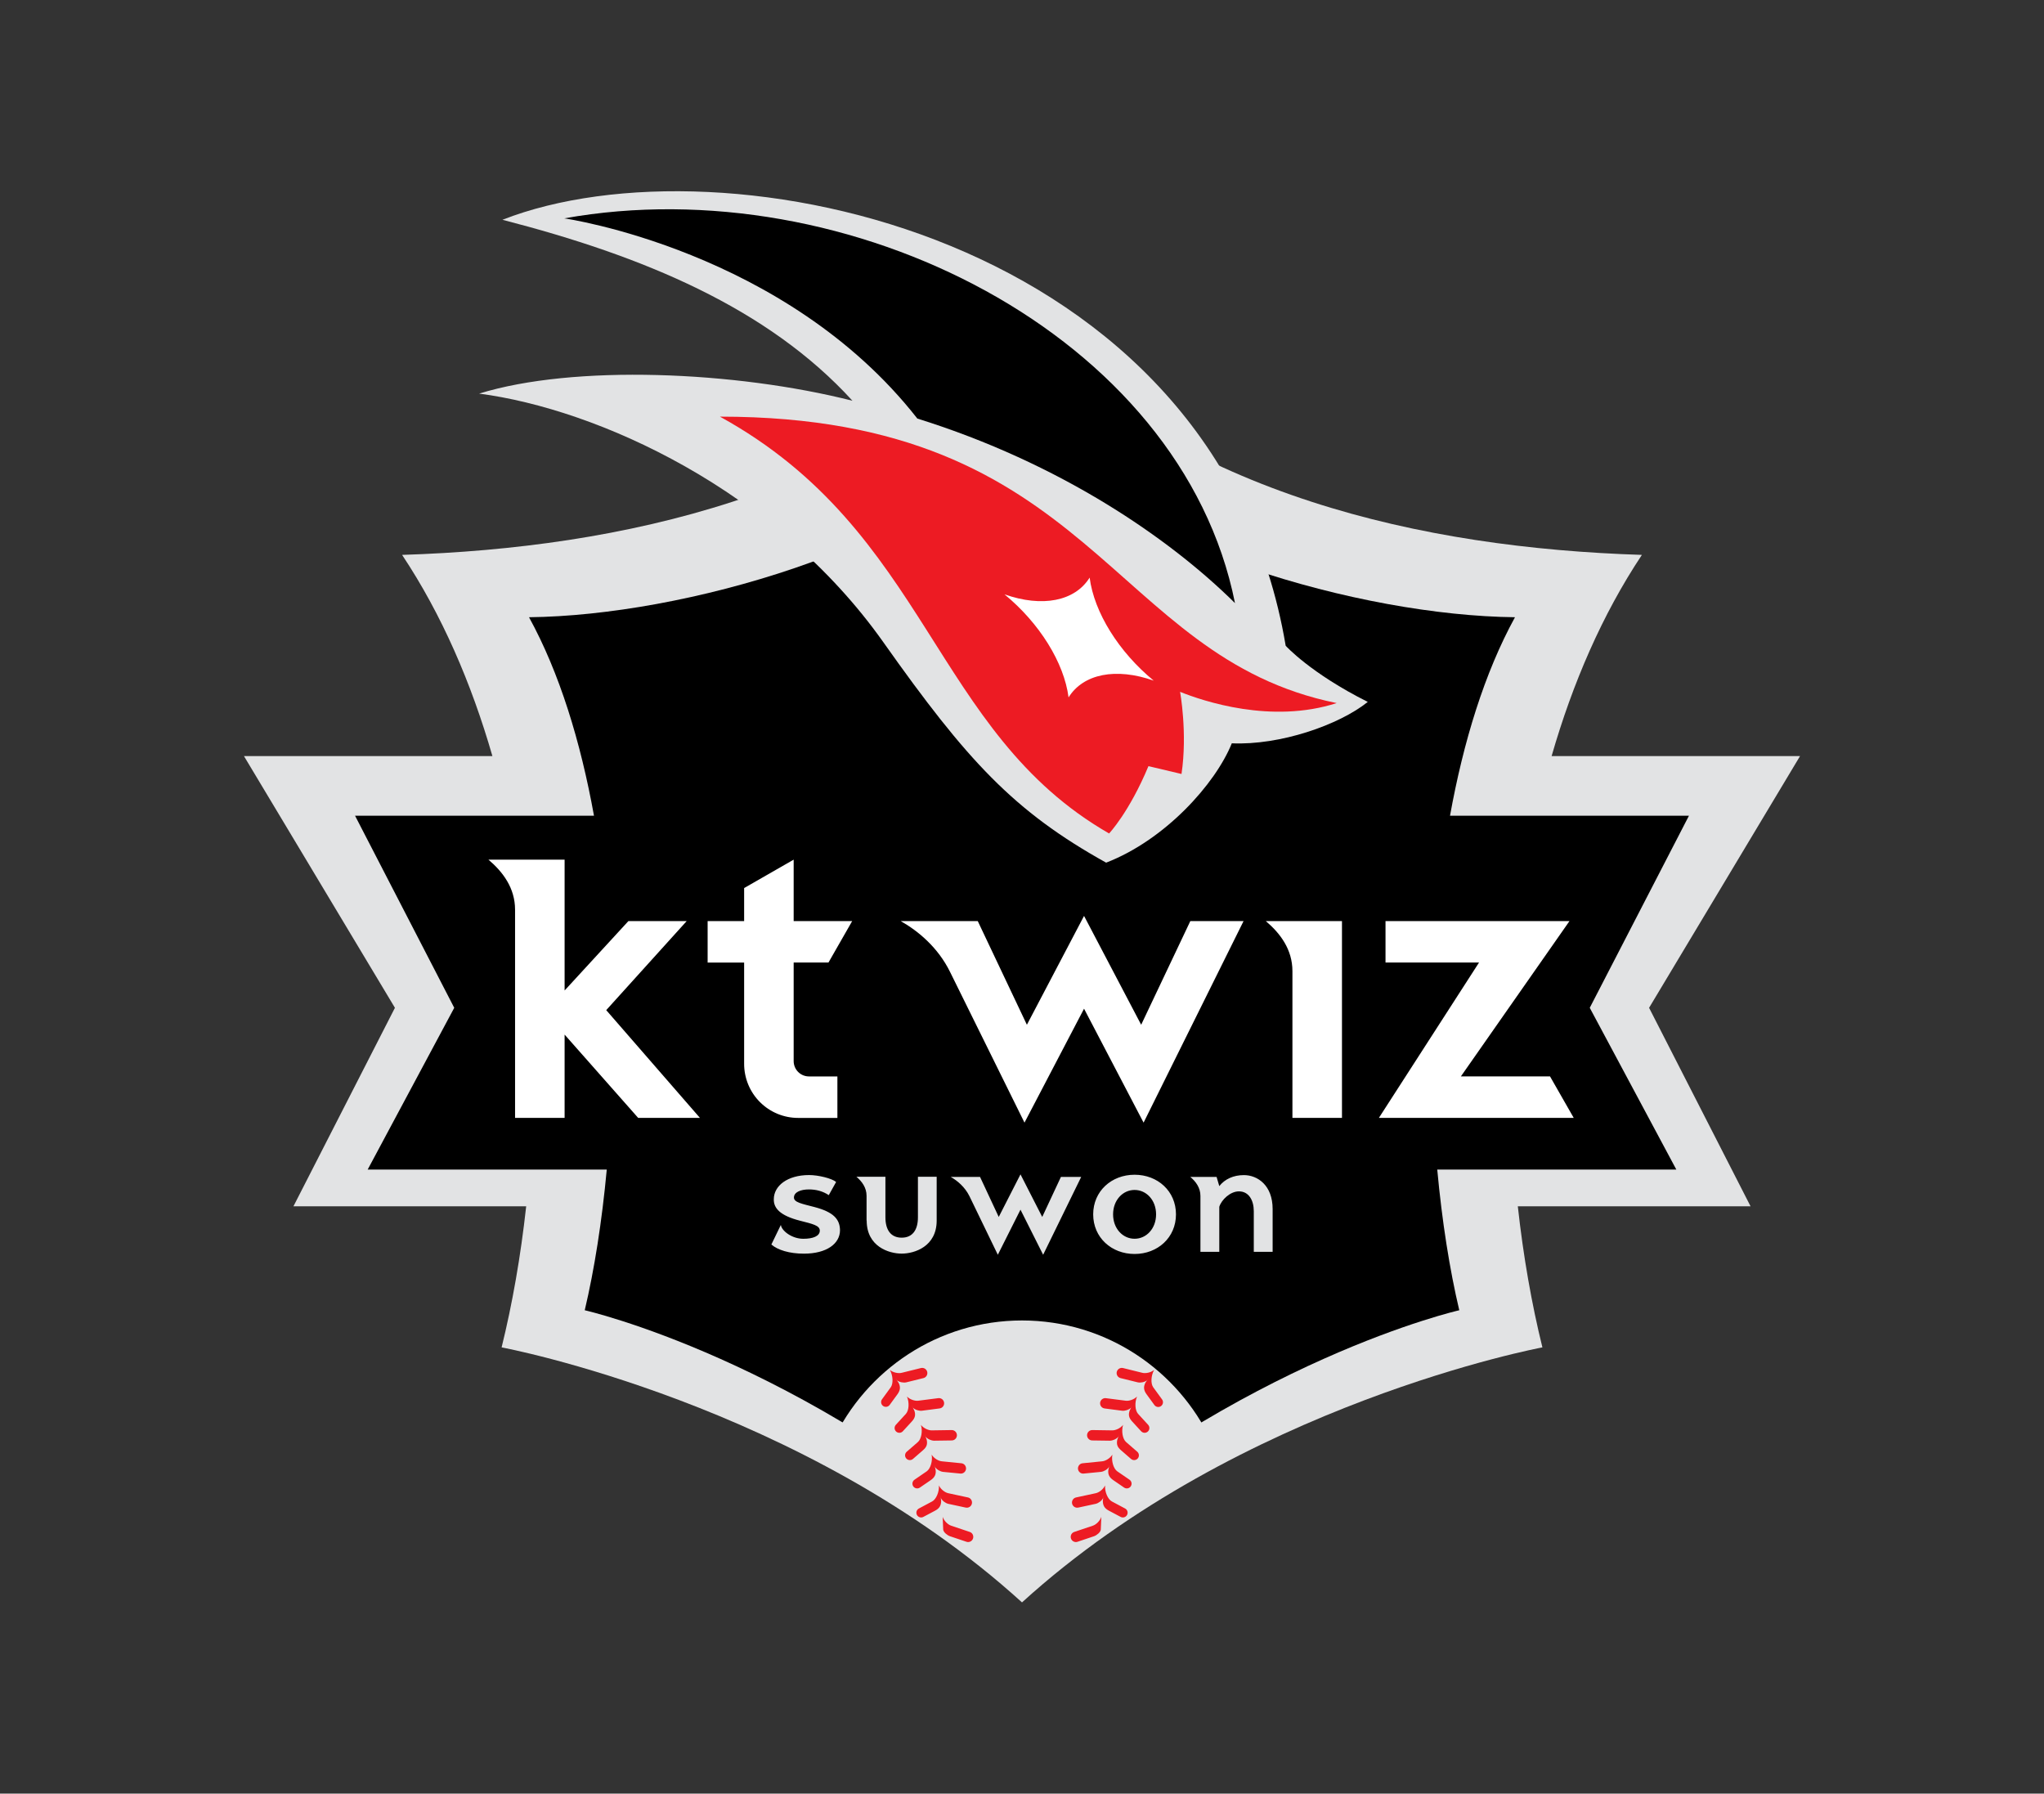 <svg width="155" height="136" viewBox="0 0 155 136" fill="none" xmlns="http://www.w3.org/2000/svg">
<rect x="0" y="0" width="155" height="136" fill="#333333" stroke="none"/>
<g clip-path="url(#clip0_243_1535)">
<path d="M125.053 76.416L136.5 57.329H117.661C119.252 51.806 121.494 46.602 124.508 42.074C107.784 41.542 89.964 37.519 77.5 24.977C65.036 37.519 47.217 41.542 30.492 42.074C33.506 46.602 35.748 51.806 37.34 57.329H18.5L29.948 76.416L22.253 91.465H39.902C39.484 95.265 38.851 98.873 38.038 102.164C38.038 102.164 60.898 106.414 77.5 121.5C94.102 106.414 116.963 102.164 116.963 102.164C116.15 98.873 115.516 95.264 115.098 91.465H132.747L125.053 76.416Z" fill="#E2E3E4"/>
<path d="M120.554 76.416L128.076 61.851H109.957C110.972 56.238 112.57 51.017 114.884 46.801C103.186 46.676 85.297 41.556 77.5 33.067C69.703 41.556 51.815 46.676 40.117 46.801C42.431 51.017 44.028 56.238 45.043 61.851H26.924L34.446 76.416L27.881 88.681H46.012C45.646 92.619 45.073 96.257 44.342 99.348C44.342 99.348 60.749 103.059 77.5 117.754C94.252 103.059 110.659 99.348 110.659 99.348C109.927 96.257 109.354 92.619 108.989 88.681H127.119L120.554 76.416Z" fill="black"/>
<path d="M77.5 100.122C71.143 100.126 65.664 103.877 63.138 109.287L77.5 118.931L91.862 109.287C89.336 103.877 83.857 100.126 77.5 100.122Z" fill="#E2E3E4"/>
<path d="M53.079 84.764L45.971 76.592L52.074 69.839H47.654L42.815 75.103V65.182H37.039C38.13 66.105 39.058 67.329 39.058 68.978V84.764H42.815V78.447L48.395 84.764H53.079ZM101.764 69.839V84.764H98.007V73.635C98.007 71.987 97.079 70.764 95.987 69.839H101.764ZM117.541 81.618L119.339 84.764H104.563L112.157 72.984H105.066V69.839H119.017L110.781 81.618H117.541ZM60.185 80.459V72.984H62.824L64.623 69.839H60.185V65.182L56.429 67.336V69.84H53.661V72.985H56.429V80.664C56.429 81.203 56.535 81.736 56.74 82.234C56.946 82.731 57.247 83.183 57.627 83.564C58.008 83.945 58.459 84.247 58.956 84.453C59.452 84.659 59.985 84.765 60.522 84.765H63.501V81.619H61.343C61.036 81.619 60.741 81.496 60.524 81.279C60.307 81.061 60.185 80.766 60.185 80.459ZM90.265 69.839L86.537 77.701L82.205 69.448L77.871 77.702L74.144 69.839H68.299C69.626 70.586 71.135 71.845 72.042 73.691C72.95 75.536 77.689 85.122 77.689 85.122L82.205 76.483L86.72 85.122L94.302 69.839H90.265Z" fill="white"/>
<path d="M103.721 53.222C99.365 51.041 97.496 48.964 97.496 48.964C92.242 17.746 54.817 10.114 38.1 16.665C48.728 19.4 58.209 23.33 64.644 30.387C55.739 28.131 43.5 27.625 36.333 29.845C45.3 31.015 58.789 37.108 66.985 48.694C73.337 57.675 76.864 61.507 83.88 65.41C88.341 63.691 92.161 59.453 93.41 56.361C97.062 56.523 101.539 54.975 103.721 53.222Z" fill="#E2E3E4"/>
<path d="M101.363 53.31C84.075 49.808 82.976 31.591 54.594 31.591C70.49 40.336 70.665 55.475 84.104 63.197C84.104 63.197 85.627 61.597 87.089 58.092L89.596 58.686C90.059 55.58 89.488 52.458 89.488 52.458C91.224 53.157 96.407 54.911 101.363 53.31Z" fill="#ED1B23"/>
<path d="M69.563 31.736C80.361 35.105 88.651 40.78 93.651 45.73C89.586 25.371 64.307 12.699 42.79 16.557C42.79 16.557 59.553 18.949 69.563 31.736Z" fill="black"/>
<path d="M81.031 52.878C80.691 50.244 78.826 47.246 76.172 45.066C79.034 46.074 81.511 45.589 82.629 43.797C82.969 46.432 84.833 49.429 87.487 51.609C84.626 50.6 82.149 51.087 81.031 52.878Z" fill="white"/>
<path d="M94.326 89.101C93.53 89.101 92.879 89.406 92.461 89.935L92.256 89.238H90.263C90.679 89.589 91.031 90.055 91.031 90.683V94.918H92.461V91.504C92.625 90.974 93.287 90.334 93.95 90.334C94.706 90.334 95.077 91.02 95.077 91.837V94.918H96.506V91.674C96.506 89.874 95.365 89.101 94.326 89.101ZM69.608 92.302C69.608 93.241 69.211 93.845 68.376 93.845C67.541 93.845 67.143 93.241 67.143 92.302V89.227H64.945C65.36 89.58 65.713 90.046 65.713 90.674V92.547H65.722C65.722 94.522 67.408 95.054 68.376 95.054C69.342 95.054 71.03 94.522 71.03 92.547V89.227H69.608V92.302ZM80.452 89.238L79.034 92.273L77.385 89.044L75.736 92.274L74.318 89.238H72.093C72.599 89.523 73.172 90.001 73.518 90.704C73.863 91.406 75.667 95.141 75.667 95.141L77.385 91.721L79.103 95.141L81.989 89.238H80.452ZM86.037 89.073C84.287 89.073 82.898 90.317 82.898 92.077C82.898 93.836 84.287 95.081 86.037 95.081C87.789 95.081 89.176 93.836 89.176 92.077C89.176 90.317 87.789 89.073 86.037 89.073ZM86.037 93.927C85.137 93.927 84.407 93.152 84.407 92.077C84.407 91.005 85.137 90.227 86.037 90.227C86.938 90.227 87.668 91.005 87.668 92.077C87.668 93.151 86.938 93.927 86.037 93.927ZM60.915 93.929C60.035 93.929 59.264 93.311 59.214 92.876L58.494 94.363C58.974 94.781 59.859 95.057 60.963 95.057C62.679 95.057 63.699 94.307 63.699 93.274C63.683 92.429 63.189 91.901 61.776 91.526C60.78 91.267 60.206 91.165 60.206 90.802C60.206 90.399 60.703 90.187 61.342 90.187C61.878 90.187 62.387 90.314 62.847 90.62L63.405 89.621C63.067 89.34 62.036 89.097 61.357 89.097C59.697 89.097 58.679 89.924 58.679 90.933C58.664 91.602 59.142 92.17 60.667 92.559C61.631 92.805 62.167 92.922 62.167 93.309C62.168 93.731 61.651 93.929 60.915 93.929Z" fill="#E2E3E4"/>
<path d="M85.386 109.334C85.131 109.105 85.024 108.512 85.162 108.045L85.164 108.041L85.163 108.041L85.162 108.043C84.955 108.303 84.588 108.462 84.341 108.456C84.138 108.451 82.833 108.433 82.833 108.433C82.729 108.431 82.628 108.471 82.553 108.544C82.478 108.616 82.436 108.716 82.434 108.82C82.432 108.925 82.472 109.025 82.545 109.1C82.617 109.175 82.716 109.218 82.82 109.22C82.82 109.22 83.976 109.241 84.158 109.239C84.375 109.239 84.661 109.116 84.803 108.941L84.883 108.74C84.829 108.88 84.778 109.021 84.726 109.162C84.65 109.529 84.738 109.733 85.019 109.972C85.317 110.232 85.768 110.623 85.768 110.623C85.841 110.685 85.936 110.717 86.031 110.71C86.127 110.702 86.215 110.658 86.278 110.585C86.34 110.513 86.371 110.418 86.364 110.323C86.357 110.227 86.313 110.138 86.24 110.076C86.24 110.076 85.525 109.458 85.386 109.334ZM86.3 107.2C86.073 106.943 86.032 106.343 86.223 105.894L86.225 105.889L86.223 105.89L86.223 105.891C85.987 106.127 85.605 106.242 85.36 106.207C85.16 106.181 83.864 106.015 83.864 106.015C83.813 106.008 83.761 106.012 83.711 106.025C83.661 106.039 83.615 106.062 83.574 106.094C83.533 106.125 83.499 106.164 83.473 106.209C83.448 106.254 83.431 106.304 83.424 106.355C83.418 106.406 83.421 106.458 83.435 106.508C83.448 106.558 83.472 106.604 83.503 106.645C83.535 106.686 83.574 106.72 83.619 106.746C83.663 106.772 83.713 106.788 83.764 106.795C83.764 106.795 84.909 106.947 85.091 106.967C85.306 106.991 85.604 106.9 85.764 106.744L85.867 106.552C85.799 106.682 85.734 106.813 85.669 106.943C85.543 107.289 85.612 107.521 85.863 107.792L86.534 108.523C86.599 108.594 86.69 108.636 86.786 108.64C86.881 108.643 86.974 108.609 87.045 108.544C87.115 108.479 87.157 108.389 87.16 108.293C87.164 108.198 87.13 108.105 87.065 108.034C87.065 108.035 86.424 107.339 86.3 107.2ZM83.515 115.016C83.407 115.331 83.112 115.603 82.878 115.681C82.686 115.743 81.448 116.162 81.448 116.162C81.353 116.198 81.275 116.269 81.231 116.361C81.188 116.454 81.182 116.559 81.214 116.656C81.247 116.753 81.315 116.833 81.406 116.88C81.496 116.927 81.601 116.937 81.699 116.907C81.699 116.907 82.796 116.542 82.967 116.481C83.171 116.408 83.453 116.182 83.475 115.985L83.516 115.02V115.016L83.515 115.016ZM88.114 106.099C88.114 106.099 87.556 105.336 87.448 105.184C87.251 104.903 87.279 104.302 87.519 103.877L87.522 103.872L87.52 103.873L87.519 103.874C87.26 104.082 86.866 104.153 86.626 104.092C86.43 104.042 85.162 103.73 85.162 103.73C85.061 103.706 84.954 103.722 84.865 103.776C84.776 103.83 84.712 103.917 84.687 104.018C84.662 104.119 84.678 104.226 84.732 104.315C84.786 104.404 84.873 104.468 84.974 104.493C84.974 104.493 86.095 104.774 86.273 104.814C86.484 104.862 86.79 104.805 86.967 104.668L87.09 104.492C87.01 104.612 86.931 104.732 86.853 104.852C86.696 105.165 86.73 105.424 86.948 105.722L87.532 106.524C87.559 106.564 87.594 106.599 87.635 106.625C87.675 106.651 87.721 106.669 87.769 106.678C87.816 106.686 87.865 106.685 87.912 106.674C87.96 106.663 88.004 106.642 88.043 106.614C88.082 106.585 88.115 106.549 88.14 106.507C88.165 106.466 88.181 106.419 88.188 106.371C88.194 106.323 88.191 106.274 88.179 106.227C88.166 106.181 88.144 106.137 88.114 106.099ZM85.307 114.374C85.307 114.374 84.47 113.932 84.308 113.842C84.008 113.677 83.77 113.124 83.8 112.637L83.801 112.632L83.8 112.632V112.633L83.8 112.634C83.657 112.935 83.333 113.172 83.092 113.221C82.894 113.262 81.618 113.538 81.618 113.538C81.565 113.546 81.515 113.566 81.471 113.594C81.426 113.623 81.388 113.661 81.358 113.705C81.328 113.749 81.307 113.798 81.297 113.85C81.287 113.903 81.287 113.956 81.298 114.008C81.309 114.06 81.331 114.11 81.362 114.153C81.392 114.197 81.431 114.233 81.477 114.261C81.522 114.289 81.572 114.308 81.625 114.315C81.677 114.323 81.731 114.32 81.782 114.307V114.308C81.782 114.308 82.913 114.068 83.09 114.026C83.301 113.977 83.552 113.792 83.65 113.591L83.684 113.374C83.663 113.52 83.646 113.666 83.627 113.811C83.64 114.173 83.767 114.374 84.093 114.547L84.969 115.012C85.011 115.036 85.058 115.051 85.106 115.057C85.153 115.063 85.202 115.059 85.249 115.045C85.295 115.032 85.338 115.009 85.376 114.979C85.413 114.948 85.444 114.91 85.467 114.868C85.49 114.825 85.504 114.778 85.508 114.73C85.512 114.681 85.507 114.633 85.492 114.587C85.477 114.541 85.453 114.498 85.421 114.462C85.389 114.425 85.35 114.395 85.307 114.374ZM84.72 111.558C84.44 111.359 84.267 110.783 84.352 110.302L84.353 110.296L84.352 110.298L84.351 110.299C84.175 110.583 83.827 110.78 83.581 110.802C83.38 110.821 82.08 110.952 82.08 110.952C81.98 110.966 81.889 111.018 81.827 111.098C81.765 111.178 81.735 111.279 81.745 111.379C81.755 111.48 81.804 111.573 81.881 111.639C81.957 111.705 82.057 111.739 82.158 111.733C82.158 111.733 83.308 111.624 83.489 111.603C83.704 111.578 83.975 111.422 84.095 111.234L84.153 111.024C84.115 111.168 84.081 111.313 84.046 111.457C84.006 111.799 84.122 112.026 84.427 112.234L85.245 112.795C85.324 112.849 85.421 112.869 85.516 112.851C85.562 112.843 85.606 112.825 85.646 112.799C85.686 112.773 85.72 112.74 85.747 112.7C85.773 112.661 85.792 112.617 85.802 112.571C85.812 112.524 85.812 112.477 85.804 112.43C85.795 112.383 85.777 112.339 85.751 112.299C85.725 112.259 85.692 112.225 85.653 112.198C85.653 112.198 84.871 111.665 84.72 111.558ZM69.613 109.334C69.868 109.105 69.975 108.512 69.837 108.045L69.835 108.041L69.837 108.041L69.837 108.043C70.044 108.303 70.412 108.462 70.658 108.456C70.861 108.451 72.166 108.433 72.166 108.433C72.271 108.431 72.371 108.471 72.446 108.544C72.521 108.616 72.564 108.716 72.565 108.82C72.567 108.925 72.527 109.025 72.455 109.1C72.382 109.175 72.283 109.218 72.179 109.22C72.179 109.22 71.024 109.241 70.841 109.239C70.624 109.239 70.339 109.116 70.196 108.941L70.117 108.74C70.17 108.88 70.222 109.021 70.272 109.162C70.35 109.529 70.261 109.733 69.98 109.972C69.683 110.232 69.231 110.623 69.231 110.623H69.23C69.158 110.685 69.064 110.717 68.968 110.71C68.873 110.702 68.784 110.658 68.722 110.585C68.659 110.513 68.628 110.418 68.635 110.323C68.642 110.227 68.687 110.138 68.759 110.076C68.759 110.076 69.474 109.458 69.613 109.334ZM68.699 107.2C68.927 106.943 68.967 106.343 68.777 105.894L68.774 105.889L68.776 105.89V105.891C69.012 106.127 69.395 106.242 69.64 106.207C69.84 106.181 71.135 106.015 71.135 106.015C71.188 106.006 71.241 106.007 71.293 106.02C71.344 106.032 71.393 106.054 71.436 106.086C71.478 106.117 71.514 106.157 71.541 106.203C71.568 106.249 71.585 106.3 71.592 106.353C71.599 106.405 71.595 106.459 71.581 106.51C71.566 106.561 71.541 106.609 71.508 106.65C71.475 106.691 71.433 106.726 71.387 106.75C71.34 106.775 71.288 106.791 71.235 106.795C71.235 106.795 70.091 106.947 69.908 106.967C69.694 106.991 69.395 106.9 69.235 106.744L69.133 106.552C69.2 106.682 69.265 106.813 69.331 106.943C69.456 107.289 69.386 107.521 69.136 107.792L68.465 108.523C68.433 108.558 68.394 108.587 68.351 108.607C68.308 108.627 68.262 108.638 68.214 108.64C68.167 108.642 68.12 108.634 68.075 108.618C68.031 108.602 67.99 108.577 67.955 108.545C67.92 108.512 67.892 108.474 67.872 108.431C67.852 108.388 67.841 108.341 67.839 108.294C67.837 108.246 67.844 108.199 67.861 108.154C67.877 108.11 67.902 108.069 67.934 108.034C67.934 108.035 68.576 107.339 68.699 107.2ZM71.484 115.016C71.593 115.331 71.887 115.603 72.121 115.681C72.313 115.743 73.551 116.162 73.551 116.162C73.647 116.198 73.724 116.269 73.768 116.361C73.811 116.454 73.818 116.559 73.785 116.656C73.753 116.753 73.684 116.833 73.594 116.88C73.503 116.927 73.398 116.937 73.3 116.907C73.3 116.907 72.204 116.542 72.032 116.481C71.828 116.408 71.547 116.182 71.525 115.985L71.484 115.02V115.016L71.484 115.016ZM66.885 106.099C66.885 106.099 67.443 105.336 67.551 105.184C67.748 104.903 67.72 104.302 67.481 103.877L67.478 103.872L67.478 103.873L67.48 103.874C67.74 104.082 68.133 104.153 68.373 104.092C68.861 103.97 69.349 103.85 69.837 103.73C69.887 103.718 69.939 103.716 69.99 103.723C70.041 103.731 70.09 103.749 70.134 103.775C70.178 103.802 70.216 103.837 70.247 103.879C70.278 103.92 70.3 103.967 70.312 104.017C70.325 104.068 70.327 104.12 70.319 104.171C70.311 104.222 70.294 104.271 70.267 104.315C70.241 104.359 70.206 104.397 70.164 104.428C70.123 104.459 70.076 104.481 70.025 104.493C70.025 104.493 68.904 104.774 68.726 104.814C68.514 104.862 68.209 104.805 68.032 104.668L67.909 104.492C67.99 104.612 68.067 104.732 68.146 104.852C68.303 105.165 68.269 105.424 68.052 105.722L67.467 106.524C67.439 106.563 67.404 106.595 67.363 106.62C67.323 106.644 67.278 106.661 67.231 106.668C67.185 106.675 67.137 106.673 67.091 106.662C67.045 106.651 67.002 106.631 66.964 106.603C66.925 106.575 66.893 106.54 66.868 106.499C66.844 106.459 66.828 106.414 66.82 106.367C66.813 106.32 66.815 106.272 66.826 106.226C66.837 106.18 66.857 106.137 66.885 106.099ZM69.692 114.374C69.692 114.374 70.529 113.932 70.692 113.842C70.992 113.677 71.23 113.124 71.199 112.637L71.198 112.632L71.199 112.632V112.633L71.2 112.634C71.343 112.935 71.666 113.172 71.908 113.221C72.105 113.262 73.382 113.538 73.382 113.538C73.434 113.546 73.484 113.566 73.529 113.594C73.573 113.623 73.612 113.661 73.642 113.705C73.672 113.749 73.692 113.798 73.702 113.85C73.713 113.903 73.712 113.956 73.701 114.008C73.69 114.06 73.668 114.11 73.638 114.153C73.607 114.197 73.568 114.233 73.523 114.261C73.478 114.289 73.427 114.308 73.375 114.315C73.322 114.323 73.269 114.32 73.217 114.307V114.308C73.217 114.308 72.087 114.068 71.909 114.026C71.698 113.977 71.447 113.792 71.35 113.591L71.315 113.374C71.335 113.52 71.354 113.666 71.371 113.811C71.359 114.173 71.233 114.374 70.907 114.547C70.558 114.733 70.03 115.012 70.03 115.012C69.988 115.036 69.942 115.051 69.894 115.057C69.846 115.063 69.797 115.059 69.751 115.045C69.704 115.032 69.661 115.009 69.624 114.979C69.586 114.948 69.555 114.91 69.532 114.868C69.51 114.825 69.496 114.778 69.492 114.73C69.487 114.681 69.493 114.633 69.508 114.587C69.523 114.541 69.547 114.498 69.578 114.462C69.61 114.425 69.649 114.395 69.692 114.374ZM70.28 111.558C70.56 111.359 70.733 110.783 70.648 110.302L70.647 110.296L70.648 110.298L70.649 110.299C70.825 110.583 71.172 110.78 71.419 110.802C71.62 110.821 72.919 110.952 72.919 110.952C73.02 110.966 73.11 111.018 73.173 111.098C73.235 111.178 73.265 111.279 73.255 111.379C73.245 111.48 73.196 111.573 73.119 111.639C73.043 111.705 72.943 111.739 72.842 111.733C72.842 111.733 71.692 111.624 71.511 111.603C71.296 111.578 71.025 111.422 70.905 111.234L70.847 111.024C70.884 111.168 70.918 111.313 70.953 111.457C70.993 111.799 70.877 112.026 70.573 112.234L69.754 112.795C69.715 112.821 69.671 112.84 69.625 112.85C69.578 112.86 69.531 112.86 69.484 112.851C69.437 112.842 69.393 112.825 69.353 112.799C69.314 112.773 69.28 112.739 69.253 112.7C69.226 112.661 69.207 112.617 69.198 112.571C69.188 112.524 69.188 112.476 69.196 112.43C69.205 112.383 69.223 112.339 69.249 112.299C69.275 112.259 69.308 112.225 69.347 112.198C69.347 112.198 70.128 111.665 70.28 111.558Z" fill="#ED1B23"/>
</g>
<defs>
<clipPath id="clip0_243_1535">
<rect width="118" height="107" fill="white" transform="translate(18.5 14.5)"/>
</clipPath>
</defs>
</svg>
